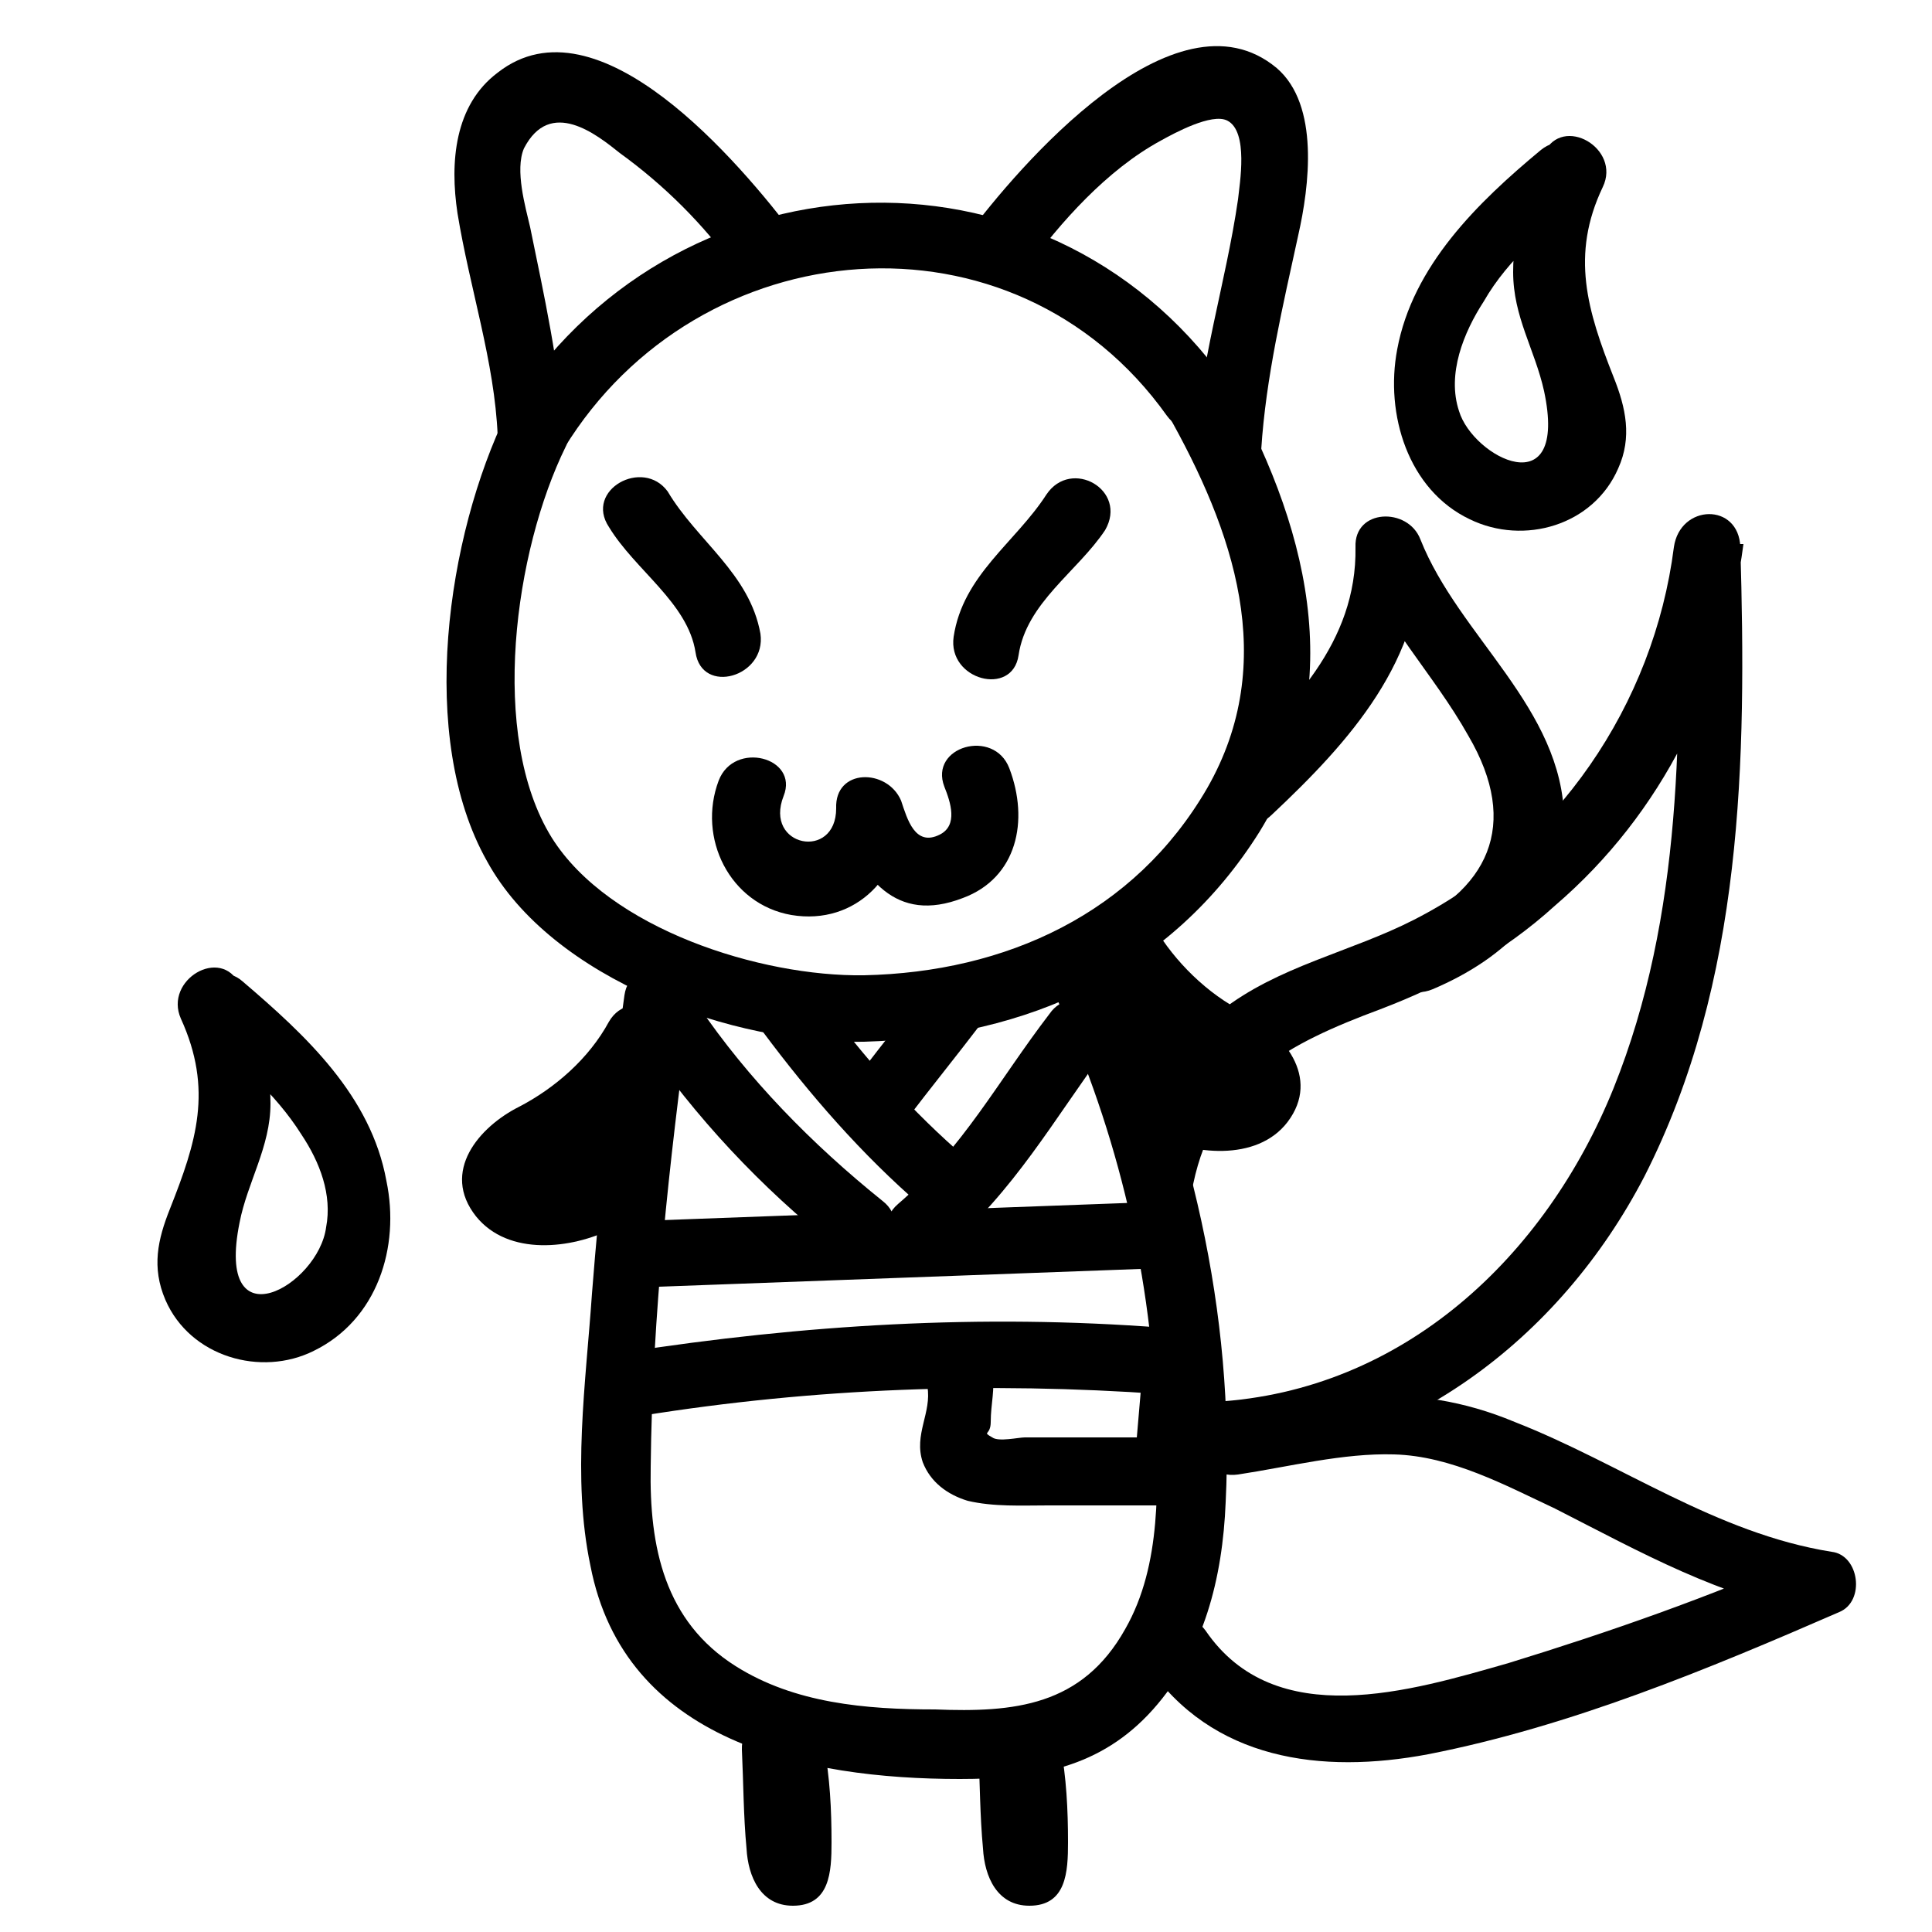 <?xml version="1.0" encoding="utf-8"?>
<!-- Generator: Adobe Illustrator 21.1.0, SVG Export Plug-In . SVG Version: 6.00 Build 0)  -->
<svg version="1.1" id="Layer_1" xmlns="http://www.w3.org/2000/svg" xmlns:xlink="http://www.w3.org/1999/xlink" x="0px" y="0px"
	 viewBox="0 0 125 125" style="enable-background:new 0 0 125 125;" xml:space="preserve">
<path d="M48,113.2c0.1,2.1,0.1,4.3,0.3,6.4c0.1,1.8,0.9,3.7,3,3.7c2.4,0,2.5-2.2,2.5-4.1c0-2.1-0.1-4.2-0.5-6.3
	c-0.1-1.2-1.7-1.8-2.6-1.6c-1.3,0.4-1.7,1.6-1.6,2.6c0.3,2.2,0.4,4.6,0.3,6.8c0.4-0.7,0.7-1.3,1-1.8c-0.1,0-0.1,0.1-0.3,0.1
	c0.5-0.1,1-0.1,1.7-0.3c0.7,1,0.9,1.3,0.8,0.7c0-0.3,0-0.7,0-0.9c0-0.7,0-1.2-0.1-1.8c0-1.2-0.1-2.5-0.1-3.7
	C52.2,110.5,47.9,110.5,48,113.2L48,113.2z"/>
<path d="M63.3,113.2c0.1,2.1,0.1,4.3,0.3,6.4c0.1,1.8,0.9,3.7,3,3.7c2.4,0,2.5-2.2,2.5-4.1c0-2.1-0.1-4.2-0.5-6.3
	c-0.1-1.2-1.7-1.8-2.6-1.6c-1.3,0.4-1.7,1.6-1.6,2.6c0.3,2.2,0.4,4.6,0.3,6.8c0.4-0.7,0.7-1.3,1-1.8c-0.1,0-0.1,0.1-0.3,0.1
	c0.5-0.1,1-0.1,1.7-0.3c0.7,1,0.9,1.3,0.8,0.7c0-0.3,0-0.7,0-0.9c0-0.7,0-1.2-0.1-1.8c0-1.2-0.1-2.5-0.1-3.7
	C67.5,110.3,63.1,110.3,63.3,113.2L63.3,113.2z"/>
<path d="M77.2,76.6c1.4-6.7,6.2-9.1,12.1-11.3c4.2-1.6,8-3.7,11.3-6.7c7-6,11-14.3,12.2-23.4c-1.4,0-2.9,0-4.3,0
	c0.3,11.8,0.4,24-4.1,35.2C100,81.3,90.8,90,78.6,90.7c-2.8,0.1-2.8,4.5,0,4.3c12.2-0.7,22.3-8.3,27.8-18.9
	c6.4-12.6,6.6-26.9,6.2-40.7c-0.1-2.9-3.9-2.8-4.3,0c-1.3,10.2-7.6,19.4-16.8,24.1c-4.1,2.1-8.8,3-12.5,5.9c-3.3,2.5-5.4,6-6.2,10.1
	C72.4,78.2,76.6,79.4,77.2,76.6L77.2,76.6z"/>
<path d="M80.1,95.4c3.3-0.5,6.8-1.4,10.1-1.3c3.7,0.1,7.2,2,10.4,3.5c5.5,2.8,10.8,5.8,16.9,6.8c-0.1-1.3-0.4-2.6-0.5-3.9
	c-6.3,2.8-12.9,5.1-19.4,7.1c-6.3,1.8-15.1,4.5-19.6-2.1c-1.6-2.2-5.4-0.1-3.8,2.2c4.2,6.2,11.3,7.1,18.2,5.8
	c9.2-1.8,18.1-5.5,26.6-9.2c1.7-0.7,1.3-3.7-0.5-3.9C111,99.2,104.9,94.7,98,92c-6.7-2.8-12.3-1.6-19.4-0.5
	C76.1,91.6,77.3,95.8,80.1,95.4L80.1,95.4z"/>
<path d="M82.3,52.7c5-4.7,9.8-10,9.7-17.3c-1.4,0.1-2.9,0.4-4.2,0.5c1.7,4.5,4.9,7.6,7.2,11.7c3.4,5.8,1.3,10.1-4.5,12.6
	c-2.6,1-0.4,4.9,2.2,3.8c4.7-2,8.5-5.5,8.5-11c-0.1-7.2-6.8-11.8-9.3-18.1c-0.8-2.1-4.3-2-4.2,0.5c0.1,6.2-4.2,10.4-8.4,14.3
	C77.2,51.5,80.3,54.7,82.3,52.7L82.3,52.7z"/>
<path d="M36.5,28.2c-0.3-4.6-1.3-9.1-2.2-13.5c-0.3-1.3-1-3.7-0.4-5.1c1.7-3.3,4.7-0.9,6.2,0.3c2.9,2.1,5.4,4.6,7.5,7.5
	c1.7,2.2,5.4,0,3.8-2.2C47.9,10.6,38.7-0.4,32.2,4.7c-2.8,2.1-3.1,5.8-2.6,9.1c0.8,4.9,2.4,9.6,2.6,14.4
	C32.3,30.9,36.6,30.9,36.5,28.2L36.5,28.2z"/>
<path d="M81.6,29.1c0.3-4.7,1.4-9.3,2.4-13.9c0.7-3.1,1.4-8.4-1.4-10.8C76-1.1,65.8,10.9,62.6,15.2c-1.7,2.2,2.1,4.5,3.8,2.2
	c2.2-3,5.2-6.4,8.7-8.3c0.9-0.5,3.3-1.8,4.3-1.3c1.4,0.7,0.8,4.1,0.7,5.1c-0.8,5.5-2.5,10.6-2.8,16.3C77.2,31.9,81.5,31.9,81.6,29.1
	L81.6,29.1z"/>
<path d="M60.5,63.2c-1.6,2.1-3.3,4.2-4.9,6.3c-0.8,0.9-0.9,2.2,0,3c0.8,0.8,2.4,0.9,3,0c1.6-2.1,3.3-4.2,4.9-6.3
	c0.8-0.9,0.9-2.2,0-3C62.7,62.6,61.2,62.3,60.5,63.2L60.5,63.2z"/>
<path d="M41.3,83.3c10.9-0.4,21.7-0.8,32.5-1.2c2.8-0.1,2.8-4.5,0-4.3C63,78.2,52.2,78.6,41.3,79C38.5,79.1,38.5,83.4,41.3,83.3
	L41.3,83.3z"/>
<path d="M41.5,91.6c11.2-1.8,22.4-2.2,33.7-1.4c2.8,0.1,2.8-4.2,0-4.3C63.5,85,52,85.7,40.4,87.5C37.5,87.8,38.7,92,41.5,91.6
	L41.5,91.6z"/>
<path d="M60,89.7c0.3,1.7-0.9,3.1-0.3,4.9c0.5,1.3,1.6,2.1,2.9,2.5c1.7,0.4,3.5,0.3,5.2,0.3c2.6,0,5.1,0,7.7,0c1.3,0,2.1-1,2.2-2.2
	c0.1-2.2,0.4-4.5,0.5-6.7c0.3-2.8-4.1-2.8-4.3,0c-0.1,2.2-0.4,4.5-0.5,6.7c0.8-0.8,1.4-1.4,2.2-2.2c-3.1,0-6.2,0-9.3,0
	c-0.4,0-1.7,0.3-2.1,0c-0.7-0.4-0.1-0.1-0.1-1c0-1.2,0.3-2.1,0.1-3.3C63.7,85.8,59.5,87,60,89.7L60,89.7z"/>
<path d="M41.5,67.2c3.5,5.1,7.7,9.6,12.6,13.5c2.1,1.7,5.2-1.3,3-3c-4.6-3.7-8.7-7.9-11.9-12.6C43.6,62.7,39.8,64.9,41.5,67.2
	L41.5,67.2z"/>
<path d="M48.8,66c3,4.1,6.3,8,10.1,11.4c2.1,1.8,5.1-1.2,3-3c-3.5-3.1-6.6-6.7-9.4-10.6C50.9,61.6,47.1,63.7,48.8,66L48.8,66z"/>
<path d="M40.4,64.4c-0.9,6.4-1.6,12.9-2.1,19.3c-0.4,5.8-1.3,11.9-0.1,17.6c2.2,11.4,13.9,13.8,23.9,13.8c4.9,0,9.1-0.7,12.5-4.5
	c3.3-3.7,4.5-8.5,4.7-13.4C79.9,85,77,72.7,71.8,61.6c-1.2-2.5-5-0.3-3.8,2.2c4.1,8.7,6.4,18,6.8,27.6c0.1,4.6,0.4,9.8-2,14
	c-2.8,5-7.2,5.4-12.3,5.2c-4.5,0-9.1-0.4-12.9-2.8c-4.6-2.9-5.6-7.7-5.5-12.9c0.1-9.8,1.2-19.7,2.5-29.4
	C45,62.8,40.8,61.6,40.4,64.4L40.4,64.4z"/>
<path d="M67.9,65.6c-3.3,4.3-5.6,8.7-9.8,12.3c-2.1,1.8,0.9,4.9,3,3c4.5-3.8,7.1-8.5,10.5-13.1C73.2,65.5,69.4,63.4,67.9,65.6
	L67.9,65.6z"/>
<path d="M39.4,34.1c1.7,2.8,5.1,4.9,5.6,8.1c0.4,2.8,4.6,1.6,4.2-1.2c-0.7-3.9-4.1-6-6-9.2C41.6,29.6,37.8,31.7,39.4,34.1L39.4,34.1
	z"/>
<path d="M67.7,32c-2,3.1-5.4,5.2-6,9.2c-0.4,2.8,3.8,3.9,4.2,1.2c0.5-3.4,3.8-5.4,5.6-8.1C73,31.7,69.3,29.6,67.7,32L67.7,32z"/>
<path d="M46.5,50.5c-1.4,3.7,0.7,8,4.7,8.7c4.2,0.7,7.3-2.6,7.2-6.7c-1.4,0.1-2.9,0.4-4.2,0.5c1.6,3.8,3.7,6.8,8.1,5.1
	c3.5-1.3,4.3-5,3-8.4c-1-2.6-5.2-1.4-4.2,1.2c0.4,1,0.9,2.5-0.3,3.1c-1.6,0.8-2.1-1-2.5-2.2c-0.9-2.1-4.3-2.1-4.2,0.5
	c0,3.4-4.7,2.5-3.4-0.8C51.7,49,47.5,47.9,46.5,50.5L46.5,50.5z"/>
<path d="M36.5,29c8.7-14.2,29.1-16,39-2.1c1.6,2.2,5.4,0.1,3.8-2.2c-11.8-16.5-36-15-46.5,2.1C31.4,29.1,35,31.3,36.5,29L36.5,29z"
	/>
<path d="M32.8,26.7c-3.9,8-5.8,21-1.3,29c4.2,7.7,16,11.9,24.4,11.7c10.6-0.3,19.9-4.5,25.6-13.6c5.9-9.6,3-20.1-2.2-29.3
	c-1.4-2.4-5.1-0.3-3.8,2.2c4.3,7.6,7.3,16.1,2.6,24.3c-4.7,8.1-13,11.9-22.2,12.1c-6.7,0.1-16.5-3-20.2-8.9
	c-4.1-6.6-2.4-18.6,0.9-25.3C37.8,26.5,34,24.2,32.8,26.7L32.8,26.7z"/>
<path d="M12.9,66.6c2.4,2,4.9,4.1,6.6,6.8c1.2,1.8,2,3.9,1.6,6c-0.5,3.8-7.2,7.6-5.6-0.3c0.5-2.6,2-4.9,2-7.7c0-2.8-0.8-5.2-2-7.7
	c-1.2-2.5-4.9-0.3-3.8,2.2c2.1,4.6,1,8-0.7,12.3c-0.8,2-1.2,3.8-0.3,5.9c1.6,3.7,6.2,5,9.6,3.3c4.1-2,5.6-6.7,4.7-11
	c-1-5.5-5.2-9.4-9.3-12.9C13.8,61.8,10.8,64.8,12.9,66.6L12.9,66.6z"/>
<path d="M99.7,9.7c-4.1,3.4-8.3,7.5-9.3,12.9c-0.8,4.2,0.7,9.1,4.7,11c3.5,1.7,8,0.4,9.6-3.3c0.9-2,0.5-3.9-0.3-5.9
	c-1.7-4.3-2.8-7.9-0.7-12.3c1.2-2.5-2.6-4.7-3.8-2.2s-2,5-2,7.7c0,2.9,1.4,5,2,7.7c1.6,7.5-4.6,4.3-5.5,1.3
	c-0.8-2.4,0.3-5.1,1.6-7.1c1.6-2.8,4.2-4.9,6.6-6.8C104.9,11,101.8,8,99.7,9.7L99.7,9.7z"/>
<path d="M39.4,66.1c-1.3,2.4-3.5,4.3-5.8,5.5c-2.6,1.3-5.1,4.2-2.8,7.1c2.1,2.6,6.2,2.1,8.8,0.8c1.3-0.7,2.6-1.6,3.3-2.9
	C43.8,75,43,74,43,72.3c0-1.3-1.4-2.6-2.8-2.1c-2.2,0.9-4.3,2.9-6.3,4.3c-2.2,1.6-0.1,5.4,2.2,3.8c0.9-0.7,1.8-1.4,2.9-2.1
	c0.8-0.5,1.6-1.4,2.4-1.8c-0.9-0.7-1.8-1.4-2.8-2.1c0,0.5,0.5,1.7,0.4,2.2c-0.3,0.8-1.8,1.3-2.5,1.6c-0.5,0.1-1,0.3-1.6,0.3
	c-0.8-0.1-0.7,0-0.4-0.3c0.5-0.5,1.6-0.8,2.2-1.2c2.5-1.6,4.9-3.9,6.3-6.4C44.5,65.8,40.8,63.7,39.4,66.1L39.4,66.1z"/>
<path d="M71,62.3c1.4,2.5,3.8,5,6.3,6.4c0.7,0.4,1.3,0.7,2,1c0.5,0.3,0.8,0,0.3,0.4c-0.4,0.3-1,0.1-1.6,0c-0.8-0.1-2.4-0.7-2.8-1.4
	c-0.3-0.5,0.3-1.7,0.3-2.5c-0.9,0.7-1.8,1.4-2.8,2.1c0.8,0.4,1.7,1.3,2.4,1.8c0.9,0.7,1.8,1.4,2.9,2.1c2.2,1.7,4.5-2.1,2.2-3.8
	c-2-1.4-4.1-3.4-6.3-4.3c-1.3-0.5-2.8,0.8-2.8,2.1c0,1.6-0.8,2.6,0.1,4.3c0.7,1.3,2,2.2,3.3,2.9c2.6,1.3,6.8,1.8,8.8-0.8
	c2.2-2.9-0.3-5.8-2.8-7.1c-2.4-1.2-4.5-3.3-5.8-5.5C73.4,57.6,69.7,59.8,71,62.3L71,62.3z"/>
</svg>
